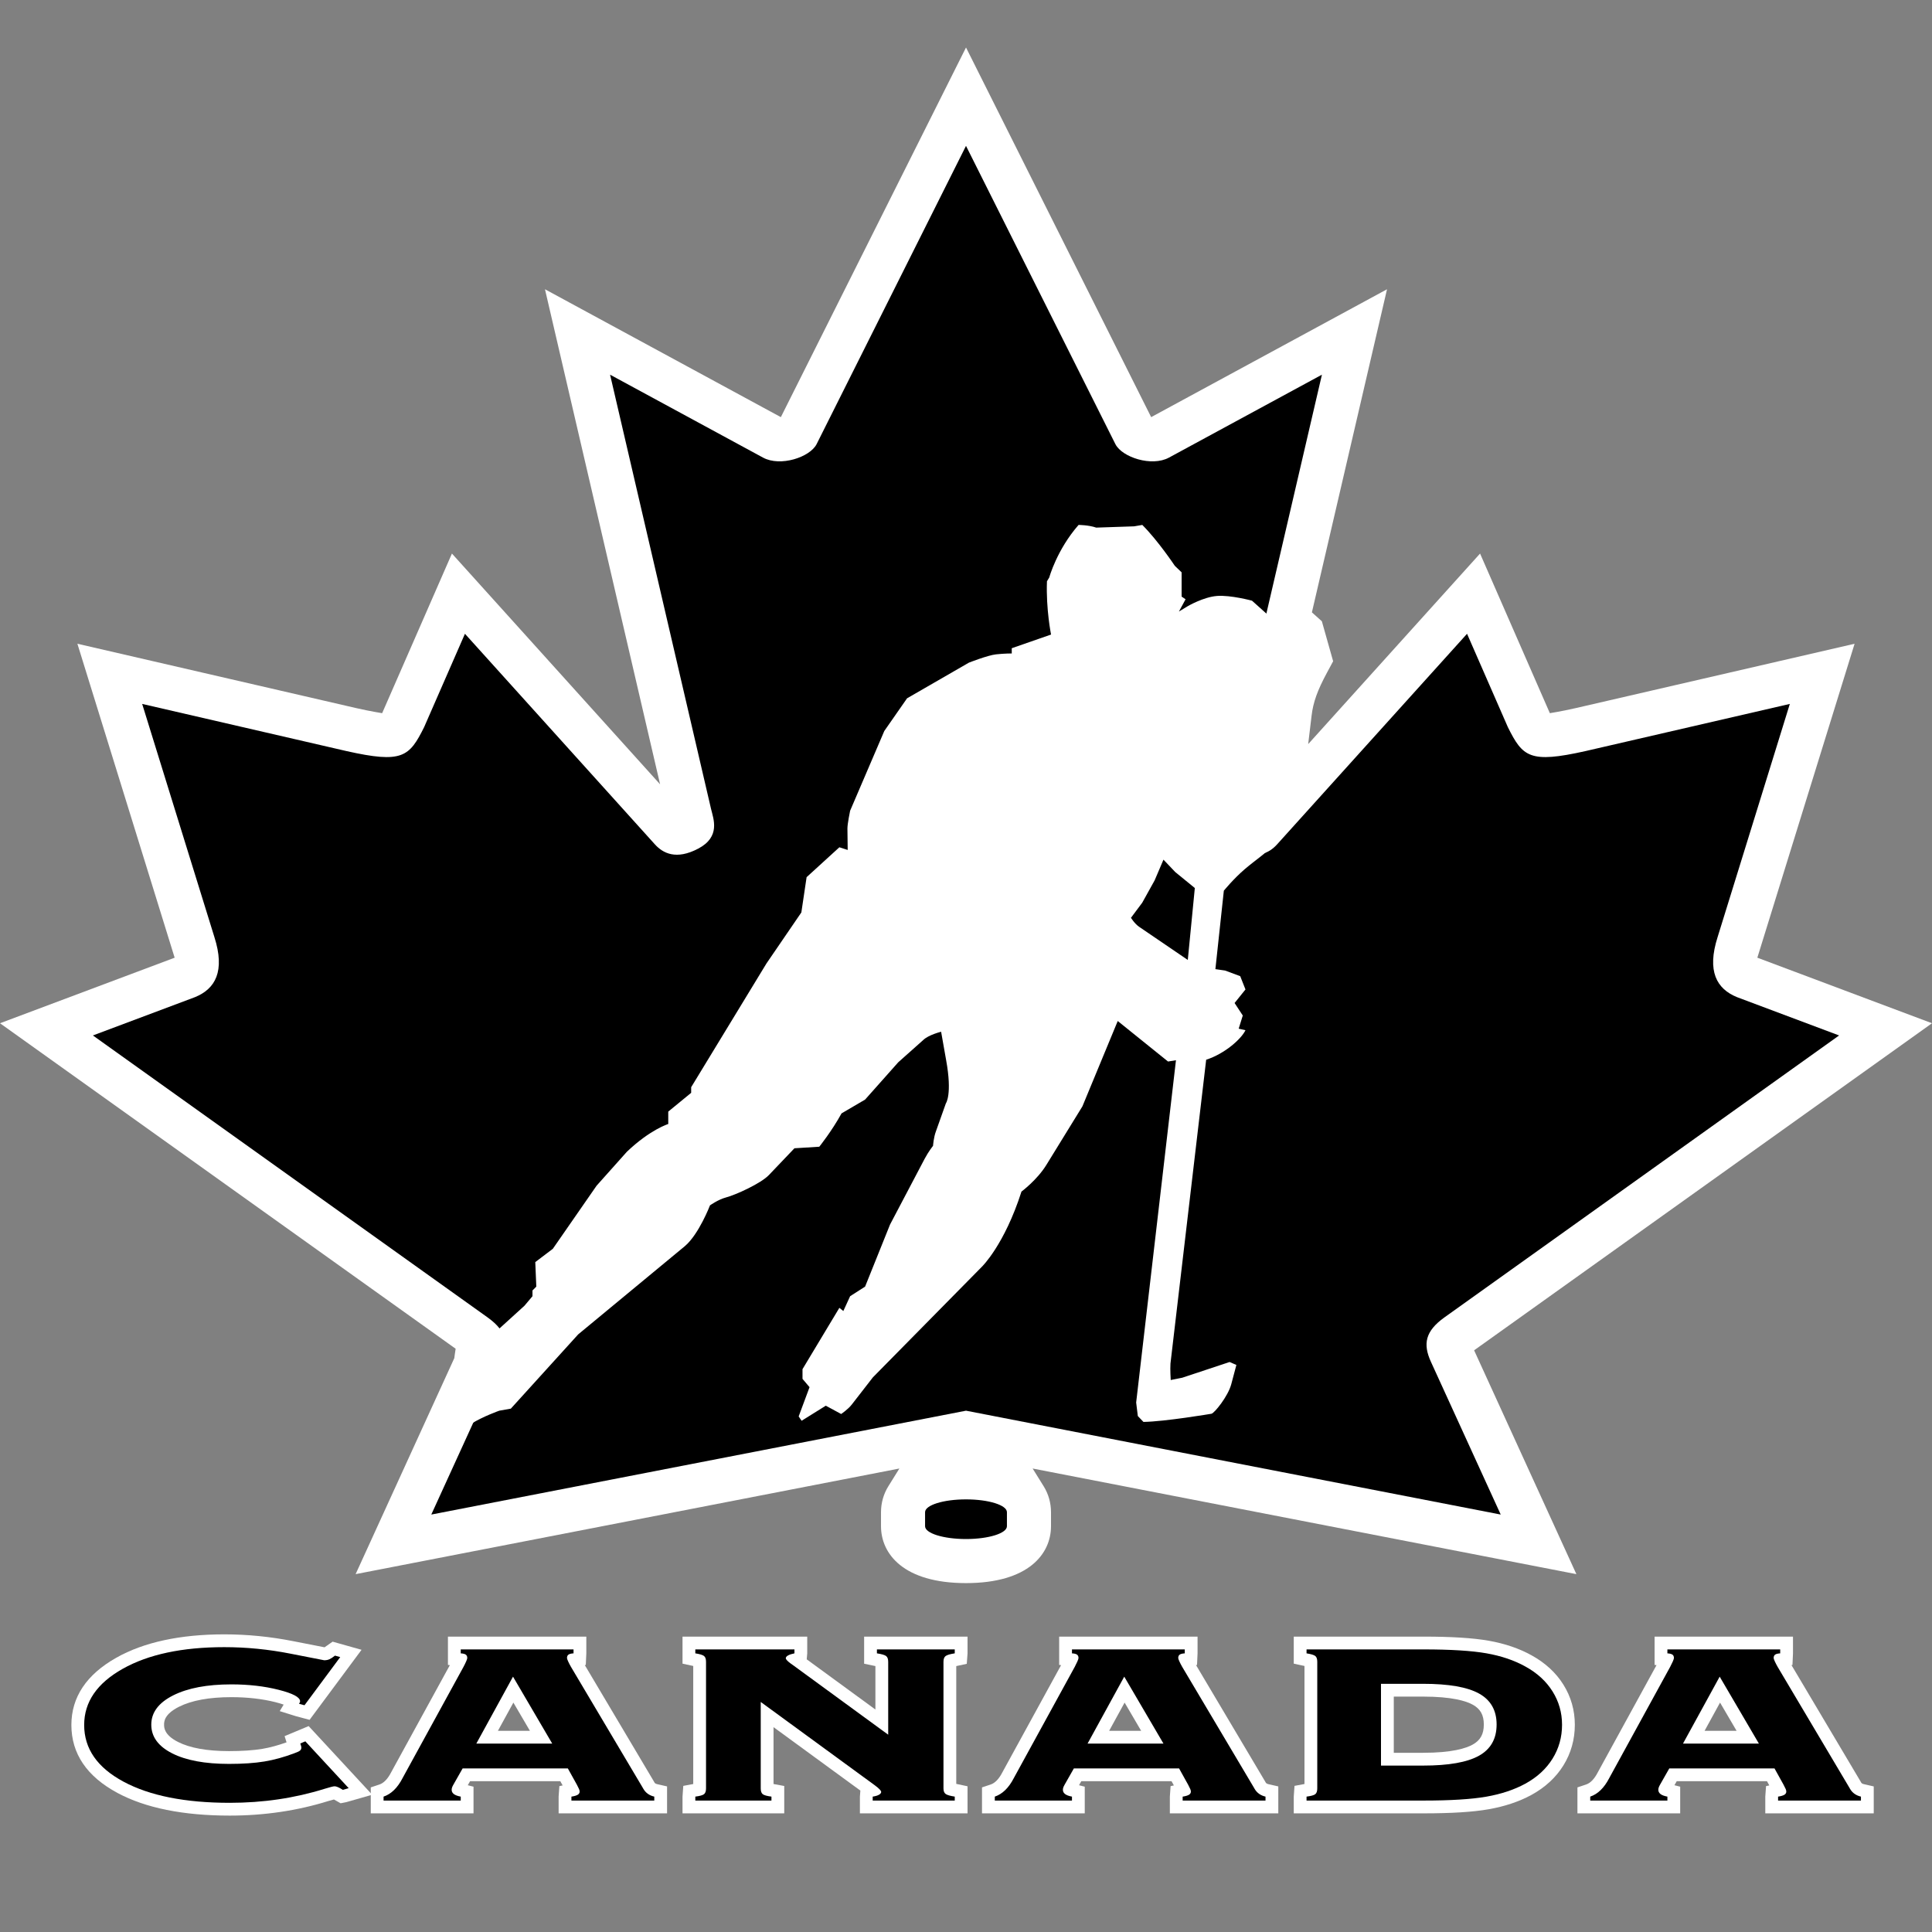 <?xml version="1.0" encoding="utf-8"?>
<!-- Generator: Adobe Illustrator 24.1.0, SVG Export Plug-In . SVG Version: 6.00 Build 0)  -->
<svg version="1.1" id="Layer_1" xmlns="http://www.w3.org/2000/svg" xmlns:xlink="http://www.w3.org/1999/xlink" x="0px" y="0px"
	 viewBox="0 0 1000 1000" style="enable-background:new 0 0 1000 1000;" xml:space="preserve">
<rect x="0" y="0" width="1000" height="1000" fill="#808080" stroke="none"/>
<g>
	<path style="fill-rule:evenodd;clip-rule:evenodd;fill:#FFFFFF;" d="M500.002,819.412c-32.437,0-43.994-15.203-43.994-29.431
		v-7.284c0-4.779,1.311-9.413,3.792-13.403l5.718-9.193l-281.452,54.673l51.081-111.804c0,0,0.23-1.774,0.264-2.006l0.426-2.859
		L0,529.632l90.4-33.922l-50.34-162.509l144.34,33.317c3.982,0.893,7.25,1.562,9.744,1.994l3.651,0.634
		c0,0,27.854-63.715,36.123-82.628l107.743,119.445L282.077,149.72l122.09,66.19l95.84-191.328l95.83,191.326l122.083-66.188
		l-38.881,167.233l5.152,4.613l5.841,20.69l-3.114,5.775c-5.023,9.311-7.201,15.369-8.036,22.354l-1.765,14.763l88.964-98.629
		l36.122,82.621l3.649-0.633c2.532-0.439,5.828-1.114,9.8-2.006l144.285-33.298l-50.334,162.498l90.397,33.93
		c-38.79,27.71-221.353,158.125-233.826,167.023l-3.172,2.263l52.934,115.856L534.488,760.1l5.715,9.193
		c2.481,3.99,3.792,8.624,3.792,13.403v7.284C543.995,804.209,532.438,819.412,500.002,819.412z"/>
	<path style="fill-rule:evenodd;clip-rule:evenodd;fill:#FFFFFF;" d="M60.247,858.006c-15.461,8.701-23.302,20.423-23.302,34.841
		c0,14.839,8.027,26.675,23.859,35.175c14.482,7.784,34.046,11.732,58.142,11.732c17.799,0,34.952-2.535,50.991-7.54
		c-0.01,0.002,1.786-0.496,2.907-0.805c0.452,0.258,3.459,1.962,3.459,1.962l2.961-0.587l13.387-3.826l-32.896-35.536l-12.449,5.203
		c0,0,0.51,1.62,1.009,3.208c-4.349,1.537-8.543,2.713-12.517,3.371c-4.647,0.776-10.446,1.166-17.244,1.166
		c-11.366,0-20.275-1.602-26.475-4.762c-7.154-3.646-7.154-7.48-7.154-8.925c0-1.469,0-5.375,7.673-9.241
		c6.577-3.313,15.712-4.992,27.149-4.992c8.321,0,16.01,0.876,22.856,2.607c1.864,0.473,3.152,0.877,4.211,1.248
		c-1,1.667-2.023,3.374-2.023,3.374l8.278,2.59l7.174,1.919l26.894-36.249l-14.97-4.217l-2.934,2.06c0,0-0.948,0.659-1.24,0.864
		c-1.492-0.292-16.251-3.181-16.251-3.181c-11.806-2.337-23.798-3.522-35.646-3.522C93.267,845.941,74.478,850.001,60.247,858.006
		L60.247,858.006z"/>
	<path style="fill-rule:evenodd;clip-rule:evenodd;fill:#FFFFFF;" d="M265.726,881.258c3.53,6.025,5.05,8.619,8.556,14.602
		c-6.874,0-9.817,0-16.558,0C260.969,889.936,262.393,887.34,265.726,881.258L265.726,881.258z M296.857,847.11h-65.004v14.653
		c0,0,0.731,0.074,1,0.098c-2.199,4.01-29.652,54.125-29.652,54.125c-0.116,0.222-0.599,1.107-0.599,1.107l-0.131,0.235
		c-1.786,3.45-3.82,5.572-6.044,6.316l-4.518,1.511v13.432h53.184v-13.797c0,0-1.503-0.381-2.974-0.756
		c0.547-0.96,0.619-1.088,1.187-2.086c6.141,0,40.499,0,46.708,0c0.582,1.051,0.67,1.206,1.214,2.186
		c-0.742,0.159-1.695,0.36-1.695,0.36l-0.39,5.43v8.664h56.131v-13.937l-5.139-1.178c-0.948-0.218-1.211-0.553-1.435-0.937
		l-0.138-0.271c0,0-33.211-55.935-35.878-60.427c0.084-0.006,0.524-0.052,0.524-0.052l0.27-6.012v-8.663H296.857L296.857,847.11z"/>
	<path style="fill-rule:evenodd;clip-rule:evenodd;fill:#FFFFFF;" d="M494.177,847.11h-46.905v14.026c0,0,5.807,1.22,5.839,1.225
		c0,2.488,0,12.319,0,22.483c-11.919-8.708-31.083-22.711-35.548-25.972c0.125-1.486,0.26-3.099,0.26-3.099v-8.663h-64.548v13.992
		c0,0,5.459,1.182,5.545,1.201c0,3.89,0,57.033,0,61.098c-0.446,0.083-5.154,0.966-5.154,0.966l-0.391,5.555v8.664h52.65v-14.16
		c0,0-5.093-0.942-5.548-1.026c0-2.822,0-17.28,0-29.437c13.208,9.65,40.124,29.314,44.953,32.841
		c-0.119,1.525-0.242,3.118-0.242,3.118v8.664h55.71v-14.012c0,0-5.803-1.234-5.838-1.243c0-4.174,0-56.979,0-60.966
		c0.036-0.006,5.443-1.175,5.443-1.175l0.395-5.416v-8.663H494.177L494.177,847.11z"/>
	<path style="fill-rule:evenodd;clip-rule:evenodd;fill:#FFFFFF;" d="M582.099,881.258c3.531,6.025,5.05,8.619,8.555,14.602
		c-6.873,0-9.814,0-16.557,0C577.346,889.936,578.767,887.34,582.099,881.258L582.099,881.258z M613.232,847.11h-65.006v14.653
		c0,0,0.731,0.074,0.999,0.098c-2.195,4.01-29.65,54.125-29.65,54.125c-0.114,0.222-0.597,1.107-0.597,1.107l-0.13,0.235
		c-1.787,3.45-3.82,5.572-6.043,6.316l-4.52,1.511v13.432h53.184v-13.797c0,0-1.501-0.381-2.974-0.756
		c0.544-0.96,0.618-1.088,1.186-2.086c6.142,0,40.5,0,46.708,0c0.584,1.051,0.67,1.206,1.211,2.186
		c-0.741,0.159-1.692,0.36-1.692,0.36l-0.39,5.43v8.664h56.133v-13.937l-5.142-1.178c-0.947-0.218-1.208-0.553-1.432-0.937
		l-0.139-0.271c0,0-33.213-55.935-35.878-60.427c0.083-0.006,0.525-0.052,0.525-0.052l0.271-6.012v-8.663H613.232L613.232,847.11z"
		/>
	<path style="fill-rule:evenodd;clip-rule:evenodd;fill:#FFFFFF;" d="M736.572,878.158c15.03,0,22.317,2.289,25.78,4.213
		c3.921,2.181,5.672,5.333,5.672,10.222c0,4.971-1.769,8.178-5.742,10.394c-3.481,1.946-10.766,4.257-25.71,4.257
		c0,0-8.738,0-15.15,0c0-7.673,0-21.411,0-29.086C727.834,878.158,736.572,878.158,736.572,878.158L736.572,878.158z
		 M676.267,847.11h-6.621v13.998c0,0,5.462,1.176,5.547,1.194c0,3.934,0,57.024,0,61.098c-0.446,0.083-5.16,0.962-5.16,0.962
		l-0.387,5.56v8.664h67.146c14.581,0,25.612-0.692,33.727-2.12c8.347-1.464,15.807-3.963,22.165-7.426
		c7.107-3.894,12.665-9.03,16.539-15.273c3.918-6.323,5.907-13.397,5.907-21.027c0-7.495-1.988-14.484-5.917-20.771
		c-3.866-6.193-9.422-11.305-16.514-15.193c-6.335-3.525-13.808-6.071-22.18-7.546c-8.14-1.427-19.172-2.119-33.727-2.119H676.267
		L676.267,847.11z"/>
	<path style="fill-rule:evenodd;clip-rule:evenodd;fill:#FFFFFF;" d="M890.293,881.258c3.531,6.025,5.049,8.619,8.555,14.602
		c-6.874,0-9.816,0-16.557,0C885.538,889.936,886.961,887.34,890.293,881.258L890.293,881.258z M921.425,847.11h-65.007v14.653
		c0,0,0.73,0.074,1.002,0.098c-2.198,4.01-29.653,54.125-29.653,54.125c-0.114,0.222-0.597,1.107-0.597,1.107l-0.13,0.235
		c-1.787,3.45-3.82,5.572-6.043,6.316l-4.519,1.511v13.432h53.183v-13.797c0,0-1.499-0.381-2.974-0.756
		c0.545-0.96,0.62-1.088,1.187-2.086c6.141,0,40.502,0,46.706,0c0.586,1.051,0.667,1.206,1.212,2.186
		c-0.741,0.159-1.692,0.36-1.692,0.36l-0.39,5.43v8.664h56.131v-13.937l-5.141-1.178c-0.947-0.218-1.208-0.553-1.433-0.937
		l-0.138-0.271c0,0-33.213-55.935-35.88-60.427c0.083-0.006,0.525-0.052,0.525-0.052l0.273-6.012v-8.663H921.425L921.425,847.11z"/>
	<path style="fill-rule:evenodd;clip-rule:evenodd;" d="M154.778,881.873c0.147-0.213,0.27-0.428,0.381-0.648
		c0.11-0.215,0.163-0.428,0.163-0.647c0-2.088-3.699-4.068-11.099-5.938c-7.398-1.87-15.554-2.81-24.477-2.81
		c-12.541,0-22.588,1.901-30.129,5.701c-7.546,3.804-11.314,8.852-11.314,15.152c0,6.227,3.591,11.167,10.772,14.824
		c7.178,3.659,17.003,5.484,29.479,5.484c7.179,0,13.286-0.416,18.326-1.255c5.043-0.836,10.247-2.272,15.614-4.312
		c1.451-0.51,2.39-0.96,2.829-1.362c0.434-0.402,0.652-0.889,0.652-1.474c0-0.291-0.056-0.615-0.164-0.98
		c-0.11-0.366-0.233-0.768-0.379-1.205l2.611-1.09l22.438,24.237l-3.035,0.868c-1.018-0.649-1.87-1.117-2.559-1.409
		c-0.693-0.288-1.257-0.436-1.688-0.436c-0.658,0-2.399,0.445-5.232,1.32c-15.472,4.828-31.809,7.239-49.02,7.239
		c-23.095,0-41.43-3.644-55.011-10.942c-13.583-7.295-20.37-17.071-20.37-29.344c0-11.904,6.64-21.595,19.928-29.069
		c13.286-7.476,30.82-11.216,52.601-11.216c11.472,0,22.923,1.132,34.36,3.393c11.435,2.263,17.225,3.392,17.369,3.392
		c1.018,0,1.925-0.181,2.724-0.544c0.799-0.366,1.743-0.987,2.833-1.861l2.719,0.765l-18.492,24.923L154.778,881.873
		L154.778,881.873z"/>
	<path style="fill-rule:evenodd;clip-rule:evenodd;" d="M265.535,867.834l20.297,34.647h-39.287L265.535,867.834
		L265.535,867.834z M338.654,931.967v-2.045c-2.547-0.581-4.439-1.934-5.675-4.057c-0.073-0.076-0.111-0.15-0.111-0.219
		l-37.319-62.857c-0.584-1.02-1.076-1.97-1.477-2.847c-0.403-0.876-0.598-1.463-0.598-1.754c0-0.805,0.252-1.391,0.763-1.758
		c0.51-0.363,1.381-0.584,2.622-0.656v-2.043h-58.384v2.043c1.23,0.073,2.101,0.293,2.614,0.656c0.51,0.366,0.765,0.953,0.765,1.758
		c0,0.292-0.182,0.862-0.547,1.703c-0.366,0.837-0.834,1.805-1.414,2.899l-30.885,56.378c-0.147,0.292-0.365,0.698-0.656,1.211
		c-2.618,5.047-5.893,8.232-9.822,9.544v2.045h39.945v-2.045c-1.602-0.29-2.784-0.73-3.549-1.313
		c-0.768-0.584-1.145-1.319-1.145-2.199c0-0.437,0.074-0.859,0.219-1.258c0.147-0.402,0.36-0.861,0.652-1.374l4.803-8.453h54.458
		l4.689,8.453c0.505,0.953,0.871,1.683,1.089,2.195c0.221,0.51,0.331,0.953,0.331,1.317c0,0.729-0.347,1.301-1.045,1.703
		c-0.689,0.4-1.762,0.711-3.213,0.929v2.045H338.654L338.654,931.967z"/>
	<path style="fill-rule:evenodd;clip-rule:evenodd;" d="M393.753,925.657c0,1.461,0.345,2.46,1.033,3.005
		c0.689,0.548,2.195,0.969,4.515,1.26v2.045h-39.408v-2.045c2.318-0.29,3.82-0.711,4.511-1.26c0.689-0.545,1.034-1.544,1.034-3.005
		v-65.51c0-1.46-0.345-2.458-1.034-3.004c-0.691-0.55-2.193-1.006-4.511-1.371v-2.043h51.311v2.043
		c-1.46,0.293-2.568,0.656-3.33,1.095c-0.766,0.438-1.145,0.91-1.145,1.424c0,0.582,0.836,1.489,2.513,2.731
		c0.434,0.292,0.799,0.548,1.091,0.766l49.399,36.09v-37.732c0-1.46-0.369-2.458-1.105-3.004c-0.734-0.55-2.31-1.006-4.735-1.371
		v-2.043h40.285v2.043c-2.381,0.364-3.943,0.821-4.7,1.371c-0.759,0.545-1.138,1.544-1.138,3.004v65.51
		c0,1.387,0.379,2.353,1.138,2.901c0.757,0.547,2.319,1,4.7,1.363v2.045h-42.47v-2.045c1.461-0.218,2.559-0.547,3.289-0.985
		c0.729-0.436,1.098-0.911,1.098-1.422c0-0.653-1.026-1.747-3.074-3.278c-0.146-0.148-0.292-0.258-0.438-0.329l-58.829-42.976
		V925.657L393.753,925.657z"/>
	<path style="fill-rule:evenodd;clip-rule:evenodd;" d="M581.908,867.834l20.298,34.647h-39.285L581.908,867.834
		L581.908,867.834z M655.026,931.967v-2.045c-2.546-0.581-4.437-1.934-5.674-4.057c-0.071-0.076-0.108-0.15-0.108-0.219
		l-37.322-62.857c-0.584-1.02-1.076-1.97-1.476-2.847c-0.403-0.876-0.599-1.463-0.599-1.754c0-0.805,0.252-1.391,0.762-1.758
		c0.511-0.363,1.381-0.584,2.623-0.656v-2.043h-58.385v2.043c1.231,0.073,2.103,0.293,2.613,0.656
		c0.511,0.366,0.769,0.953,0.769,1.758c0,0.292-0.185,0.862-0.547,1.703c-0.369,0.837-0.837,1.805-1.415,2.899l-30.886,56.378
		c-0.145,0.292-0.366,0.698-0.658,1.211c-2.615,5.047-5.891,8.232-9.819,9.544v2.045h39.943v-2.045
		c-1.6-0.29-2.783-0.73-3.549-1.313c-0.765-0.584-1.145-1.319-1.145-2.199c0-0.437,0.073-0.859,0.221-1.258
		c0.144-0.402,0.36-0.861,0.652-1.374l4.803-8.453h54.457l4.688,8.453c0.507,0.953,0.874,1.683,1.091,2.195
		c0.219,0.51,0.329,0.953,0.329,1.317c0,0.729-0.347,1.301-1.039,1.703c-0.693,0.4-1.768,0.711-3.217,0.929v2.045H655.026
		L655.026,931.967z"/>
	<path style="fill-rule:evenodd;clip-rule:evenodd;" d="M736.572,871.537c13.273,0,22.935,1.683,28.991,5.046
		c6.055,3.367,9.082,8.703,9.082,16.01c0,7.384-3.047,12.776-9.136,16.174c-6.095,3.404-15.737,5.099-28.938,5.099h-21.771v-42.329
		H736.572L736.572,871.537z M676.267,853.73v2.043c2.316,0.364,3.822,0.818,4.511,1.36c0.687,0.541,1.037,1.537,1.037,2.987v65.541
		c0,1.46-0.35,2.458-1.037,3.006c-0.689,0.549-2.195,0.963-4.511,1.254v2.045h60.525c14.042,0,24.904-0.674,32.582-2.023
		c7.677-1.345,14.39-3.584,20.143-6.719c6.111-3.348,10.804-7.667,14.081-12.95c3.275-5.28,4.912-11.124,4.912-17.536
		c0-6.264-1.638-12.021-4.912-17.265c-3.276-5.246-7.969-9.542-14.081-12.895c-5.752-3.202-12.465-5.478-20.143-6.828
		c-7.677-1.346-18.539-2.021-32.582-2.021H676.267L676.267,853.73z"/>
	<path style="fill-rule:evenodd;clip-rule:evenodd;" d="M890.102,867.834l20.297,34.647h-39.285L890.102,867.834
		L890.102,867.834z M963.22,931.967v-2.045c-2.544-0.581-4.437-1.934-5.674-4.057c-0.073-0.076-0.11-0.15-0.11-0.219l-37.32-62.857
		c-0.586-1.02-1.077-1.97-1.476-2.847c-0.403-0.876-0.6-1.463-0.6-1.754c0-0.805,0.25-1.391,0.763-1.758
		c0.51-0.363,1.381-0.584,2.623-0.656v-2.043h-58.386v2.043c1.233,0.073,2.103,0.293,2.612,0.656
		c0.513,0.366,0.768,0.953,0.768,1.758c0,0.292-0.182,0.862-0.545,1.703c-0.366,0.837-0.837,1.805-1.415,2.899l-30.886,56.378
		c-0.145,0.292-0.364,0.698-0.658,1.211c-2.615,5.047-5.892,8.232-9.819,9.544v2.045h39.943v-2.045
		c-1.6-0.29-2.781-0.73-3.549-1.313c-0.765-0.584-1.145-1.319-1.145-2.199c0-0.437,0.074-0.859,0.221-1.258
		c0.144-0.402,0.36-0.861,0.652-1.374l4.802-8.453h54.458l4.689,8.453c0.507,0.953,0.871,1.683,1.091,2.195
		c0.219,0.51,0.327,0.953,0.327,1.317c0,0.729-0.347,1.301-1.039,1.703c-0.694,0.4-1.766,0.711-3.216,0.929v2.045H963.22
		L963.22,931.967z"/>
	<path style="fill-rule:evenodd;clip-rule:evenodd;fill:#FFFFFF;" d="M494.079,72.537l-77.373,154.477
		c-0.456,0.873-2.85,2.907-7.086,4.2c-4.419,1.348-8.838,1.277-11.527-0.181l-92.099-49.931l55.584,239.044
		c0.009,0.043,0.445,1.74,0.445,1.74c1.54,5.8,1.983,8.489-3.639,11.469c-8.236,4.366-11.956,2.063-14.507-0.764L238.7,315.993
		c0,0-25.03,57.245-25.171,57.574c-6.245,12.519-7.309,14.436-32.768,8.724L63.856,355.309l40.77,131.615
		c5.807,18.171-2.288,21.472-6.179,23.058l-64.318,24.135l214.44,153.189c7.365,5.301,7.655,8.488,4.769,14.807l-41.471,90.769
		c0,0,285.63-55.484,288.134-55.973c2.5,0.489,288.135,55.973,288.135,55.973l-41.474-90.769c-1.067-2.339-1.701-4.247-1.701-5.993
		c0-2.975,1.836-5.481,6.487-8.829c0.04-0.024,214.421-153.174,214.421-153.174l-64.493-24.203
		c-2.789-1.14-8.045-3.282-8.045-11.944c0-2.872,0.581-6.47,2.026-10.989l40.785-131.671l-116.945,26.989
		c-25.417,5.705-26.482,3.788-32.727-8.731c-0.144-0.329-25.169-57.574-25.169-57.574L656.125,432.591
		c-2.553,2.829-6.271,5.132-14.509,0.764c-5.622-2.98-5.178-5.669-3.641-11.472l0.436-1.694l55.592-239.088l-92.096,49.931
		c-2.691,1.458-7.109,1.529-11.526,0.183c-4.238-1.292-6.63-3.331-7.143-4.308L500,60.72L494.079,72.537L494.079,72.537z"/>
	<path style="fill-rule:evenodd;clip-rule:evenodd;fill:#FFFFFF;" d="M472.196,782.697l-0.001,7.282
		c0,9.764,14.362,13.243,27.805,13.243c13.44,0,27.804-3.479,27.804-13.243c0,0,0-7.281,0-7.282c0-9.763-14.364-13.24-27.802-13.24
		C486.56,769.457,472.196,772.935,472.196,782.697L472.196,782.697z"/>
	<path style="fill-rule:evenodd;clip-rule:evenodd;" d="M747.584,681.918L951.914,535.95l-52.864-19.838
		c-10.468-4.269-15.69-13.356-9.999-31.147l37.362-120.617L820.686,388.75c-28.949,6.498-32.527,3.039-40.21-12.366l-21.133-48.339
		l-98.304,108.98c-4.106,4.552-10.96,8.309-22.523,2.178c-11.561-6.131-7.809-15.278-6.542-20.556l8.393-36.097l-53.648,44.003
		l53.654-44.023l43.851-188.595l-79.162,42.919c-8.956,4.856-24.167-0.148-27.689-6.877L500.001,75.502l-77.375,154.474
		c-3.519,6.729-18.732,11.733-27.689,6.877l-79.162-42.919l52.25,224.713c1.265,5.278,5.021,14.429-6.543,20.556
		c-11.561,6.131-18.418,2.372-22.523-2.178l-98.306-108.98l-21.131,48.339c-7.683,15.405-11.261,18.862-40.213,12.366
		L73.588,364.348l37.362,120.617c5.687,17.791,0.467,26.878-10.003,31.147L48.084,535.95l204.334,145.968
		c5.31,3.823,8.14,7.505,8.956,11.546c0.696,3.44-0.066,7.135-2.015,11.398l-36.125,79.07l276.767-53.763l276.767,53.763
		l-36.126-79.07C736.403,695.588,737.755,688.992,747.584,681.918z"/>
	<path style="fill-rule:evenodd;clip-rule:evenodd;fill:#FFFFFF;" d="M611.594,296.237l-3.512-3.373c0,0-8.58-12.913-16.828-21.161
		l-4.236,0.728l-19.611,0.661c-3.986-1.374-9.139-1.388-9.139-1.388c-11.273,12.876-15.171,27.179-15.171,27.179l-1.191,1.983
		c-0.557,14.366,2.116,27.577,2.116,27.577l-20.337,7.074v2.712c0,0-3.798-0.018-8.149,0.462c-4.354,0.48-14.043,4.299-14.043,4.299
		l-31.996,18.451l-11.791,16.928l-17.684,41.264c0,0-1.395,6.692-1.395,9.19l0.136,11.111l-4.306-1.388l-16.96,15.476l-2.716,18.247
		l-18.085,26.451l-38.95,64.013v2.907l-11.859,9.724v6.413c0,0-9.29,2.833-21.396,14.349l-15.699,17.588l-22.656,32.67l-9.076,6.877
		l0.529,12.695l-1.983,1.984v2.976l-4.176,4.961l-16.958,15.408c-2.126,4.42-4.317,17.071-3.711,23.472l-6.808,22.158
		c6.117-3.804,14.491-6.748,14.491-6.748l5.963-1.06l34.844-38.418l55.246-45.696c7.27-6.165,12.986-21.094,12.986-21.094
		s4.211-3.024,8.279-4.1c5.178-1.371,18.092-7.276,22.192-11.572l13.249-13.887l12.851-0.793c0,0,6.473-8.034,11.527-17.261
		l12.19-7.142l17.158-19.307l12.849-11.443c2.783-2.781,9.342-4.362,9.342-4.362l2.583,14.612
		c3.285,17.932-0.132,22.486-0.132,22.486l-5.102,14.347c-1.26,3.287-1.526,7.605-1.526,7.605s-2.343,2.897-4.37,6.747
		l-17.887,33.989l-12.915,32.137l-7.75,4.96l-3.512,7.671l-2.052-1.654l-19.079,31.743v5.025l3.642,4.299l-5.63,15.143l1.523,2.248
		l12.518-7.803l7.949,4.297c0,0,3.526-2.35,5.498-4.891l10.933-14.086l56.371-57.201c0,0,11.647-11.198,20.536-38.949
		c0,0,8.067-5.982,12.854-13.756l18.685-30.353l18.281-44.172l26.033,20.965l4.106-0.664l-20.602,177.157l0.863,7.011l2.915,3.042
		c11.118-0.164,35.176-4.232,35.176-4.232c1.511-0.238,8.611-9.035,10.268-15.278l2.65-9.983l-3.511-1.522l-24.514,8.136
		l-5.957,1.188c0,0-0.355-5.45-0.136-8.528l18.482-157.253c9.826-3.176,18.289-10.911,20.34-15.279l-3.512-0.79l2.121-6.812
		l-4.241-6.48l5.633-7.011l-2.718-6.877l-7.815-2.909l-5.035-0.727l4.372-40.604c0,0,5.01-6.172,10.863-11.173
		c5.855-5.001,11.262-8.362,13.781-11.77l15.305-20.7l-0.732-5.554l2.847-4.893c0,0-4.505-6.981-19.076-14.018l5.628-9.125
		c0.299-14.946-0.056-23.701,10.601-43.448l-2.781-9.853l-21.863-19.574c0,0-11.032-2.981-18.082-2.448
		c-7.049,0.535-15.171,5.292-15.171,5.292l-4.57,2.777l3.444-6.348l-2.052-1.387V296.237L611.594,296.237z"/>
	<path style="fill-rule:evenodd;clip-rule:evenodd;" d="M608.31,451.375l10.13,8.264l-3.64,37.229l-25.237-17.191
		c-2.309-1.599-4.176-4.629-4.176-4.629l5.827-7.802l6.428-11.577l4.57-10.709L608.31,451.375L608.31,451.375z"/>
	<path style="fill-rule:evenodd;clip-rule:evenodd;" d="M521.184,782.697c0-3.654-9.482-6.62-21.182-6.62
		c-11.704,0-21.186,2.965-21.186,6.62l-0.001,7.282c0,3.657,9.484,6.622,21.186,6.622c11.701,0,21.183-2.965,21.183-6.622V782.697
		L521.184,782.697z"/>
</g>
</svg>
